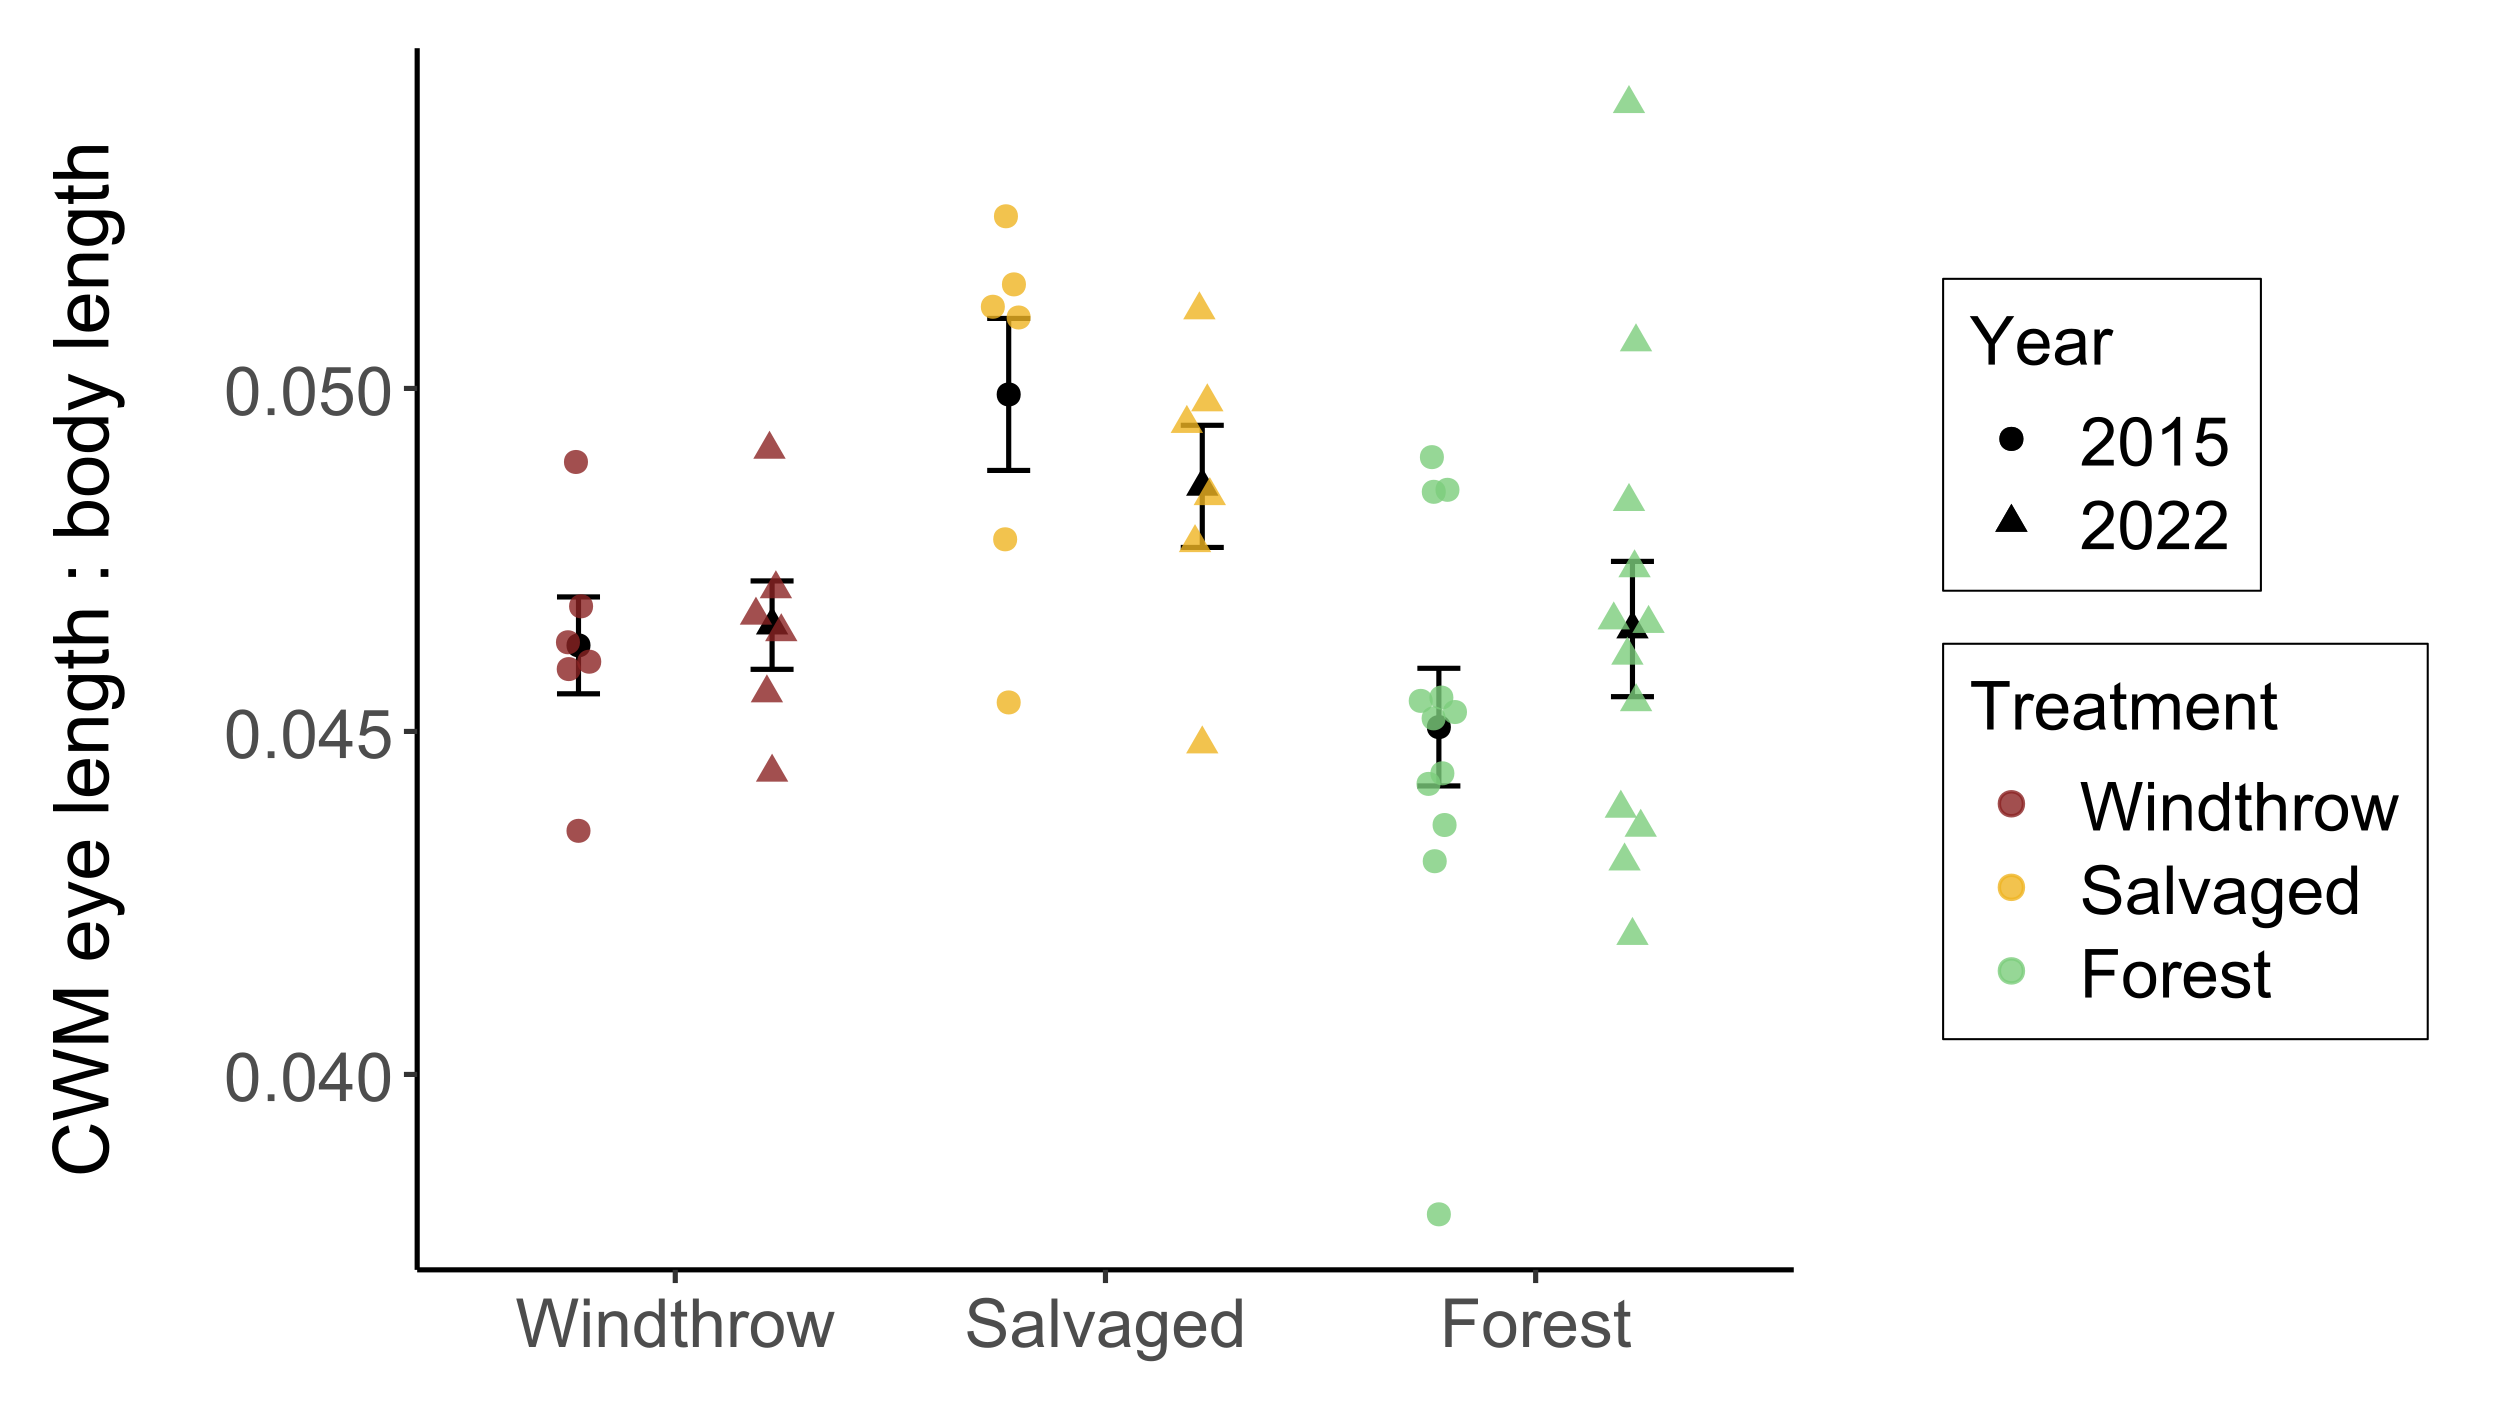 <?xml version="1.0" encoding="UTF-8"?>
<svg xmlns="http://www.w3.org/2000/svg" xmlns:xlink="http://www.w3.org/1999/xlink" width="517" height="291" viewBox="0 0 517 291">
<defs>
<g>
<g id="glyph-0-0">
<path d="M 0.582 -4.941 C 0.582 -6.129 0.703 -7.082 0.945 -7.805 C 1.191 -8.527 1.555 -9.082 2.035 -9.477 C 2.516 -9.867 3.121 -10.062 3.848 -10.062 C 4.387 -10.062 4.859 -9.953 5.266 -9.738 C 5.668 -9.52 6.004 -9.211 6.27 -8.801 C 6.531 -8.395 6.738 -7.898 6.891 -7.312 C 7.039 -6.727 7.117 -5.938 7.117 -4.941 C 7.117 -3.766 6.996 -2.816 6.754 -2.094 C 6.512 -1.371 6.152 -0.816 5.672 -0.422 C 5.191 -0.027 4.582 0.172 3.848 0.172 C 2.883 0.172 2.125 -0.176 1.57 -0.867 C 0.91 -1.703 0.582 -3.059 0.582 -4.941 M 1.844 -4.941 C 1.844 -3.297 2.039 -2.203 2.422 -1.656 C 2.809 -1.113 3.285 -0.84 3.848 -0.84 C 4.414 -0.84 4.891 -1.113 5.273 -1.66 C 5.66 -2.207 5.852 -3.301 5.852 -4.941 C 5.852 -6.594 5.66 -7.688 5.273 -8.23 C 4.891 -8.773 4.41 -9.043 3.836 -9.043 C 3.27 -9.043 2.82 -8.805 2.48 -8.328 C 2.059 -7.715 1.844 -6.586 1.844 -4.941 Z M 1.844 -4.941 "/>
</g>
<g id="glyph-0-1">
<path d="M 1.273 0 L 1.273 -1.402 L 2.672 -1.402 L 2.672 0 Z M 1.273 0 "/>
</g>
<g id="glyph-0-2">
<path d="M 4.523 0 L 4.523 -2.398 L 0.18 -2.398 L 0.18 -3.527 L 4.75 -10.023 L 5.758 -10.023 L 5.758 -3.527 L 7.109 -3.527 L 7.109 -2.398 L 5.758 -2.398 L 5.758 0 L 4.523 0 M 4.523 -3.527 L 4.523 -8.047 L 1.387 -3.527 Z M 4.523 -3.527 "/>
</g>
<g id="glyph-0-3">
<path d="M 0.582 -2.625 L 1.875 -2.734 C 1.969 -2.105 2.191 -1.633 2.539 -1.316 C 2.887 -1 3.309 -0.84 3.801 -0.84 C 4.395 -0.84 4.895 -1.062 5.305 -1.512 C 5.715 -1.957 5.922 -2.551 5.922 -3.289 C 5.922 -3.988 5.723 -4.543 5.328 -4.949 C 4.934 -5.355 4.418 -5.559 3.781 -5.559 C 3.383 -5.559 3.027 -5.469 2.707 -5.289 C 2.387 -5.109 2.137 -4.875 1.953 -4.586 L 0.801 -4.738 L 1.77 -9.883 L 6.754 -9.883 L 6.754 -8.711 L 2.754 -8.711 L 2.215 -6.016 C 2.816 -6.434 3.449 -6.645 4.109 -6.645 C 4.984 -6.645 5.723 -6.34 6.324 -5.734 C 6.926 -5.129 7.227 -4.352 7.227 -3.398 C 7.227 -2.492 6.961 -1.707 6.434 -1.047 C 5.789 -0.234 4.914 0.172 3.801 0.172 C 2.891 0.172 2.145 -0.086 1.57 -0.594 C 0.992 -1.105 0.664 -1.781 0.582 -2.625 Z M 0.582 -2.625 "/>
</g>
<g id="glyph-0-4">
<path d="M 2.828 0 L 0.172 -10.023 L 1.531 -10.023 L 3.055 -3.453 C 3.219 -2.766 3.359 -2.082 3.48 -1.402 C 3.734 -2.473 3.887 -3.09 3.93 -3.254 L 5.836 -10.023 L 7.438 -10.023 L 8.875 -4.949 C 9.234 -3.691 9.492 -2.508 9.652 -1.402 C 9.781 -2.035 9.945 -2.762 10.152 -3.582 L 11.723 -10.023 L 13.055 -10.023 L 10.309 0 L 9.031 0 L 6.918 -7.637 C 6.742 -8.273 6.637 -8.664 6.602 -8.812 C 6.5 -8.352 6.402 -7.961 6.309 -7.637 L 4.184 0 Z M 2.828 0 "/>
</g>
<g id="glyph-0-5">
<path d="M 0.93 -8.605 L 0.93 -10.023 L 2.16 -10.023 L 2.16 -8.605 L 0.93 -8.605 M 0.93 0 L 0.93 -7.258 L 2.16 -7.258 L 2.16 0 Z M 0.93 0 "/>
</g>
<g id="glyph-0-6">
<path d="M 0.922 0 L 0.922 -7.258 L 2.031 -7.258 L 2.031 -6.227 C 2.562 -7.023 3.332 -7.422 4.34 -7.422 C 4.777 -7.422 5.18 -7.344 5.547 -7.188 C 5.914 -7.031 6.188 -6.824 6.371 -6.57 C 6.555 -6.312 6.68 -6.012 6.754 -5.66 C 6.801 -5.434 6.82 -5.035 6.82 -4.465 L 6.82 0 L 5.594 0 L 5.594 -4.414 C 5.594 -4.918 5.543 -5.293 5.449 -5.539 C 5.352 -5.789 5.184 -5.988 4.938 -6.137 C 4.695 -6.285 4.41 -6.355 4.082 -6.359 C 3.559 -6.355 3.105 -6.191 2.723 -5.859 C 2.344 -5.527 2.152 -4.895 2.152 -3.965 L 2.152 0 Z M 0.922 0 "/>
</g>
<g id="glyph-0-7">
<path d="M 5.633 0 L 5.633 -0.914 C 5.172 -0.195 4.496 0.164 3.602 0.164 C 3.023 0.164 2.492 0.004 2.008 -0.312 C 1.52 -0.633 1.145 -1.078 0.879 -1.652 C 0.613 -2.223 0.477 -2.879 0.477 -3.625 C 0.477 -4.348 0.598 -5.004 0.84 -5.594 C 1.082 -6.184 1.445 -6.637 1.93 -6.953 C 2.41 -7.266 2.949 -7.422 3.547 -7.422 C 3.984 -7.422 4.375 -7.332 4.719 -7.148 C 5.059 -6.961 5.336 -6.723 5.551 -6.426 L 5.551 -10.023 L 6.773 -10.023 L 6.773 0 L 5.633 0 M 1.742 -3.625 C 1.742 -2.695 1.938 -2 2.332 -1.539 C 2.723 -1.078 3.188 -0.848 3.719 -0.848 C 4.258 -0.848 4.715 -1.066 5.09 -1.508 C 5.465 -1.945 5.652 -2.617 5.652 -3.52 C 5.652 -4.516 5.461 -5.242 5.078 -5.707 C 4.695 -6.172 4.227 -6.406 3.664 -6.406 C 3.117 -6.406 2.66 -6.184 2.293 -5.734 C 1.926 -5.289 1.742 -4.586 1.742 -3.625 Z M 1.742 -3.625 "/>
</g>
<g id="glyph-0-8">
<path d="M 3.609 -1.102 L 3.789 -0.016 C 3.441 0.059 3.133 0.094 2.859 0.094 C 2.41 0.094 2.062 0.023 1.82 -0.117 C 1.57 -0.258 1.398 -0.441 1.297 -0.672 C 1.199 -0.902 1.148 -1.387 1.148 -2.125 L 1.148 -6.305 L 0.246 -6.305 L 0.246 -7.258 L 1.148 -7.258 L 1.148 -9.059 L 2.371 -9.797 L 2.371 -7.258 L 3.609 -7.258 L 3.609 -6.305 L 2.371 -6.305 L 2.371 -2.059 C 2.371 -1.707 2.395 -1.48 2.438 -1.383 C 2.48 -1.281 2.551 -1.199 2.648 -1.141 C 2.746 -1.082 2.887 -1.055 3.07 -1.055 C 3.207 -1.055 3.387 -1.07 3.609 -1.102 Z M 3.609 -1.102 "/>
</g>
<g id="glyph-0-9">
<path d="M 0.922 0 L 0.922 -10.023 L 2.152 -10.023 L 2.152 -6.426 C 2.727 -7.09 3.453 -7.422 4.328 -7.422 C 4.863 -7.422 5.332 -7.316 5.727 -7.105 C 6.125 -6.895 6.41 -6.602 6.578 -6.227 C 6.75 -5.855 6.836 -5.312 6.836 -4.602 L 6.836 0 L 5.605 0 L 5.605 -4.602 C 5.605 -5.215 5.473 -5.664 5.207 -5.945 C 4.938 -6.223 4.562 -6.363 4.074 -6.363 C 3.711 -6.363 3.367 -6.27 3.047 -6.082 C 2.723 -5.891 2.496 -5.637 2.359 -5.312 C 2.223 -4.988 2.152 -4.543 2.152 -3.973 L 2.152 0 Z M 0.922 0 "/>
</g>
<g id="glyph-0-10">
<path d="M 0.91 0 L 0.91 -7.258 L 2.016 -7.258 L 2.016 -6.16 C 2.301 -6.676 2.559 -7.016 2.801 -7.18 C 3.039 -7.344 3.301 -7.422 3.59 -7.422 C 4.004 -7.422 4.426 -7.293 4.852 -7.027 L 4.43 -5.887 C 4.129 -6.062 3.828 -6.152 3.527 -6.152 C 3.258 -6.152 3.016 -6.07 2.805 -5.91 C 2.59 -5.746 2.438 -5.523 2.344 -5.234 C 2.207 -4.797 2.141 -4.32 2.141 -3.801 L 2.141 0 Z M 0.91 0 "/>
</g>
<g id="glyph-0-11">
<path d="M 0.465 -3.629 C 0.465 -4.973 0.84 -5.969 1.586 -6.617 C 2.211 -7.156 2.973 -7.422 3.867 -7.422 C 4.867 -7.422 5.684 -7.098 6.316 -6.441 C 6.949 -5.789 7.266 -4.887 7.266 -3.734 C 7.266 -2.797 7.125 -2.062 6.848 -1.527 C 6.566 -0.992 6.156 -0.578 5.621 -0.281 C 5.086 0.016 4.504 0.164 3.867 0.164 C 2.852 0.164 2.031 -0.16 1.406 -0.812 C 0.777 -1.465 0.465 -2.402 0.465 -3.629 M 1.73 -3.629 C 1.73 -2.699 1.934 -2.004 2.336 -1.543 C 2.742 -1.078 3.254 -0.848 3.867 -0.848 C 4.48 -0.848 4.988 -1.078 5.395 -1.547 C 5.801 -2.008 6 -2.719 6 -3.672 C 6 -4.57 5.797 -5.25 5.391 -5.711 C 4.98 -6.176 4.477 -6.406 3.867 -6.406 C 3.254 -6.406 2.742 -6.176 2.336 -5.715 C 1.934 -5.254 1.73 -4.559 1.73 -3.629 Z M 1.73 -3.629 "/>
</g>
<g id="glyph-0-12">
<path d="M 2.262 0 L 0.039 -7.258 L 1.312 -7.258 L 2.469 -3.07 L 2.898 -1.512 C 2.918 -1.59 3.043 -2.086 3.273 -3.008 L 4.43 -7.258 L 5.695 -7.258 L 6.781 -3.047 L 7.145 -1.66 L 7.562 -3.062 L 8.805 -7.258 L 10 -7.258 L 7.73 0 L 6.453 0 L 5.297 -4.348 L 5.016 -5.586 L 3.547 0 Z M 2.262 0 "/>
</g>
<g id="glyph-0-13">
<path d="M 0.629 -3.219 L 1.879 -3.328 C 1.938 -2.828 2.078 -2.418 2.293 -2.094 C 2.512 -1.773 2.848 -1.516 3.301 -1.316 C 3.758 -1.117 4.27 -1.02 4.84 -1.02 C 5.344 -1.02 5.793 -1.094 6.18 -1.242 C 6.566 -1.395 6.855 -1.602 7.043 -1.863 C 7.234 -2.125 7.328 -2.41 7.328 -2.719 C 7.328 -3.035 7.238 -3.309 7.055 -3.543 C 6.871 -3.777 6.57 -3.977 6.152 -4.137 C 5.883 -4.242 5.289 -4.402 4.367 -4.625 C 3.449 -4.844 2.805 -5.055 2.434 -5.25 C 1.953 -5.5 1.598 -5.812 1.363 -6.184 C 1.129 -6.555 1.012 -6.969 1.012 -7.43 C 1.012 -7.938 1.156 -8.41 1.441 -8.848 C 1.73 -9.289 2.148 -9.621 2.699 -9.852 C 3.25 -10.078 3.863 -10.191 4.539 -10.191 C 5.281 -10.191 5.938 -10.074 6.504 -9.832 C 7.07 -9.594 7.508 -9.242 7.812 -8.777 C 8.117 -8.312 8.281 -7.785 8.305 -7.199 L 7.035 -7.102 C 6.965 -7.734 6.734 -8.215 6.34 -8.539 C 5.945 -8.863 5.363 -9.023 4.594 -9.023 C 3.793 -9.023 3.207 -8.875 2.84 -8.582 C 2.473 -8.289 2.289 -7.934 2.289 -7.52 C 2.289 -7.16 2.422 -6.863 2.68 -6.633 C 2.934 -6.398 3.602 -6.16 4.68 -5.918 C 5.758 -5.672 6.496 -5.461 6.898 -5.277 C 7.48 -5.008 7.91 -4.668 8.188 -4.254 C 8.469 -3.844 8.605 -3.367 8.605 -2.828 C 8.605 -2.297 8.453 -1.793 8.148 -1.324 C 7.844 -0.852 7.406 -0.484 6.832 -0.223 C 6.262 0.039 5.617 0.172 4.902 0.172 C 3.996 0.172 3.234 0.039 2.621 -0.227 C 2.008 -0.488 1.527 -0.887 1.18 -1.418 C 0.832 -1.949 0.648 -2.551 0.629 -3.219 Z M 0.629 -3.219 "/>
</g>
<g id="glyph-0-14">
<path d="M 5.66 -0.895 C 5.203 -0.508 4.766 -0.234 4.344 -0.074 C 3.922 0.086 3.469 0.164 2.988 0.164 C 2.191 0.164 1.578 -0.031 1.148 -0.422 C 0.719 -0.809 0.508 -1.309 0.508 -1.914 C 0.508 -2.27 0.586 -2.594 0.75 -2.887 C 0.91 -3.184 1.121 -3.418 1.383 -3.594 C 1.645 -3.773 1.941 -3.906 2.27 -4 C 2.512 -4.062 2.875 -4.125 3.363 -4.184 C 4.355 -4.301 5.09 -4.445 5.559 -4.609 C 5.562 -4.777 5.562 -4.883 5.562 -4.93 C 5.562 -5.43 5.449 -5.781 5.215 -5.988 C 4.902 -6.266 4.434 -6.406 3.812 -6.406 C 3.234 -6.406 2.809 -6.305 2.531 -6.102 C 2.258 -5.898 2.055 -5.539 1.922 -5.023 L 0.719 -5.188 C 0.828 -5.703 1.008 -6.121 1.258 -6.438 C 1.508 -6.754 1.871 -6.996 2.344 -7.168 C 2.82 -7.34 3.367 -7.422 3.992 -7.422 C 4.613 -7.422 5.117 -7.352 5.504 -7.203 C 5.891 -7.059 6.176 -6.875 6.359 -6.656 C 6.539 -6.434 6.668 -6.156 6.742 -5.816 C 6.781 -5.609 6.801 -5.23 6.801 -4.684 L 6.801 -3.043 C 6.801 -1.898 6.828 -1.176 6.879 -0.871 C 6.934 -0.57 7.035 -0.277 7.191 0 L 5.906 0 C 5.777 -0.254 5.695 -0.555 5.66 -0.895 M 5.559 -3.645 C 5.109 -3.461 4.441 -3.305 3.547 -3.18 C 3.043 -3.105 2.684 -3.023 2.477 -2.934 C 2.266 -2.84 2.102 -2.707 1.988 -2.531 C 1.875 -2.355 1.82 -2.164 1.82 -1.949 C 1.82 -1.621 1.941 -1.348 2.191 -1.129 C 2.438 -0.91 2.805 -0.801 3.281 -0.801 C 3.754 -0.801 4.176 -0.902 4.547 -1.109 C 4.914 -1.316 5.188 -1.602 5.359 -1.961 C 5.492 -2.238 5.559 -2.648 5.559 -3.191 Z M 5.559 -3.645 "/>
</g>
<g id="glyph-0-15">
<path d="M 0.895 0 L 0.895 -10.023 L 2.125 -10.023 L 2.125 0 Z M 0.895 0 "/>
</g>
<g id="glyph-0-16">
<path d="M 2.938 0 L 0.18 -7.258 L 1.477 -7.258 L 3.035 -2.914 C 3.203 -2.441 3.359 -1.953 3.5 -1.449 C 3.609 -1.832 3.762 -2.293 3.957 -2.828 L 5.57 -7.258 L 6.836 -7.258 L 4.086 0 Z M 2.938 0 "/>
</g>
<g id="glyph-0-17">
<path d="M 0.695 0.602 L 1.895 0.781 C 1.945 1.148 2.082 1.418 2.312 1.586 C 2.617 1.812 3.031 1.93 3.562 1.93 C 4.133 1.93 4.57 1.812 4.883 1.586 C 5.191 1.359 5.398 1.039 5.508 0.629 C 5.574 0.379 5.602 -0.148 5.598 -0.949 C 5.062 -0.316 4.391 0 3.59 0 C 2.59 0 1.82 -0.359 1.273 -1.078 C 0.727 -1.801 0.453 -2.664 0.453 -3.672 C 0.453 -4.363 0.578 -5.004 0.828 -5.59 C 1.078 -6.176 1.441 -6.625 1.918 -6.945 C 2.395 -7.266 2.953 -7.422 3.594 -7.422 C 4.453 -7.422 5.16 -7.078 5.715 -6.383 L 5.715 -7.258 L 6.852 -7.258 L 6.852 -0.984 C 6.848 0.145 6.734 0.945 6.504 1.418 C 6.273 1.891 5.91 2.262 5.41 2.535 C 4.91 2.809 4.297 2.945 3.57 2.945 C 2.703 2.945 2.004 2.75 1.469 2.363 C 0.938 1.973 0.68 1.387 0.695 0.602 M 1.715 -3.758 C 1.715 -2.809 1.906 -2.113 2.281 -1.676 C 2.66 -1.238 3.137 -1.02 3.703 -1.02 C 4.27 -1.02 4.742 -1.234 5.125 -1.672 C 5.508 -2.105 5.699 -2.789 5.703 -3.719 C 5.699 -4.609 5.504 -5.277 5.109 -5.727 C 4.715 -6.18 4.242 -6.406 3.684 -6.406 C 3.137 -6.406 2.672 -6.184 2.289 -5.738 C 1.906 -5.293 1.715 -4.633 1.715 -3.758 Z M 1.715 -3.758 "/>
</g>
<g id="glyph-0-18">
<path d="M 5.891 -2.336 L 7.164 -2.18 C 6.965 -1.438 6.594 -0.859 6.051 -0.453 C 5.508 -0.043 4.816 0.164 3.973 0.164 C 2.91 0.164 2.066 -0.164 1.445 -0.816 C 0.824 -1.473 0.512 -2.387 0.512 -3.57 C 0.512 -4.789 0.828 -5.738 1.457 -6.414 C 2.086 -7.086 2.902 -7.422 3.902 -7.422 C 4.875 -7.422 5.668 -7.094 6.281 -6.434 C 6.898 -5.773 7.203 -4.844 7.203 -3.645 C 7.203 -3.57 7.203 -3.461 7.199 -3.316 L 1.785 -3.316 C 1.828 -2.52 2.055 -1.906 2.461 -1.484 C 2.867 -1.059 3.371 -0.848 3.977 -0.848 C 4.43 -0.848 4.816 -0.965 5.133 -1.203 C 5.453 -1.441 5.707 -1.82 5.891 -2.336 M 1.852 -4.328 L 5.906 -4.328 C 5.852 -4.938 5.695 -5.395 5.441 -5.703 C 5.051 -6.176 4.543 -6.414 3.918 -6.414 C 3.352 -6.414 2.875 -6.223 2.492 -5.844 C 2.105 -5.465 1.895 -4.961 1.852 -4.328 Z M 1.852 -4.328 "/>
</g>
<g id="glyph-0-19">
<path d="M 1.148 0 L 1.148 -10.023 L 7.91 -10.023 L 7.91 -8.84 L 2.477 -8.84 L 2.477 -5.734 L 7.18 -5.734 L 7.18 -4.555 L 2.477 -4.555 L 2.477 0 Z M 1.148 0 "/>
</g>
<g id="glyph-0-20">
<path d="M 0.43 -2.168 L 1.648 -2.359 C 1.715 -1.871 1.906 -1.496 2.219 -1.238 C 2.531 -0.977 2.965 -0.848 3.527 -0.848 C 4.094 -0.848 4.512 -0.961 4.785 -1.191 C 5.059 -1.422 5.195 -1.691 5.195 -2.004 C 5.195 -2.281 5.074 -2.5 4.832 -2.66 C 4.664 -2.77 4.246 -2.906 3.574 -3.078 C 2.672 -3.305 2.047 -3.5 1.699 -3.668 C 1.352 -3.832 1.086 -4.062 0.906 -4.359 C 0.727 -4.652 0.637 -4.977 0.637 -5.332 C 0.637 -5.656 0.711 -5.957 0.859 -6.23 C 1.008 -6.508 1.207 -6.734 1.461 -6.918 C 1.656 -7.059 1.914 -7.18 2.246 -7.277 C 2.574 -7.375 2.93 -7.422 3.309 -7.422 C 3.879 -7.422 4.379 -7.344 4.809 -7.18 C 5.238 -7.016 5.559 -6.793 5.762 -6.512 C 5.969 -6.23 6.109 -5.855 6.188 -5.387 L 4.984 -5.223 C 4.93 -5.598 4.77 -5.887 4.508 -6.098 C 4.246 -6.309 3.875 -6.414 3.398 -6.414 C 2.832 -6.414 2.43 -6.32 2.188 -6.133 C 1.945 -5.945 1.824 -5.727 1.824 -5.477 C 1.824 -5.316 1.875 -5.172 1.977 -5.047 C 2.074 -4.914 2.234 -4.805 2.445 -4.719 C 2.57 -4.672 2.934 -4.566 3.535 -4.402 C 4.406 -4.172 5.012 -3.98 5.355 -3.832 C 5.699 -3.684 5.969 -3.469 6.164 -3.188 C 6.363 -2.902 6.461 -2.551 6.461 -2.133 C 6.461 -1.723 6.34 -1.336 6.102 -0.973 C 5.863 -0.613 5.516 -0.332 5.066 -0.133 C 4.613 0.066 4.105 0.164 3.535 0.164 C 2.59 0.164 1.871 -0.031 1.379 -0.422 C 0.883 -0.816 0.566 -1.398 0.43 -2.168 Z M 0.43 -2.168 "/>
</g>
<g id="glyph-0-21">
<path d="M 3.902 0 L 3.902 -4.246 L 0.039 -10.023 L 1.656 -10.023 L 3.629 -7 C 3.996 -6.434 4.336 -5.871 4.648 -5.305 C 4.949 -5.828 5.312 -6.418 5.742 -7.074 L 7.684 -10.023 L 9.227 -10.023 L 5.23 -4.246 L 5.23 0 Z M 3.902 0 "/>
</g>
<g id="glyph-0-22">
<path d="M 7.047 -1.184 L 7.047 0 L 0.422 0 C 0.414 -0.297 0.461 -0.582 0.566 -0.855 C 0.734 -1.305 1.008 -1.75 1.379 -2.188 C 1.75 -2.625 2.285 -3.133 2.988 -3.703 C 4.078 -4.598 4.812 -5.305 5.195 -5.828 C 5.578 -6.348 5.77 -6.844 5.77 -7.309 C 5.77 -7.797 5.594 -8.207 5.246 -8.543 C 4.898 -8.875 4.445 -9.043 3.883 -9.043 C 3.289 -9.043 2.816 -8.867 2.461 -8.512 C 2.105 -8.156 1.926 -7.664 1.922 -7.035 L 0.656 -7.164 C 0.742 -8.109 1.07 -8.828 1.633 -9.32 C 2.199 -9.816 2.957 -10.062 3.91 -10.062 C 4.871 -10.062 5.633 -9.797 6.195 -9.262 C 6.754 -8.73 7.035 -8.07 7.035 -7.281 C 7.035 -6.879 6.953 -6.484 6.789 -6.098 C 6.625 -5.711 6.352 -5.301 5.973 -4.875 C 5.59 -4.445 4.957 -3.859 4.074 -3.109 C 3.336 -2.492 2.863 -2.07 2.652 -1.848 C 2.441 -1.629 2.27 -1.406 2.133 -1.184 Z M 7.047 -1.184 "/>
</g>
<g id="glyph-0-23">
<path d="M 5.215 0 L 3.984 0 L 3.984 -7.84 C 3.688 -7.559 3.301 -7.277 2.82 -6.992 C 2.34 -6.711 1.906 -6.5 1.523 -6.359 L 1.523 -7.547 C 2.211 -7.871 2.812 -8.262 3.328 -8.723 C 3.844 -9.184 4.207 -9.629 4.422 -10.062 L 5.215 -10.062 Z M 5.215 0 "/>
</g>
<g id="glyph-0-24">
<path d="M 3.629 0 L 3.629 -8.84 L 0.328 -8.84 L 0.328 -10.023 L 8.273 -10.023 L 8.273 -8.84 L 4.957 -8.84 L 4.957 0 Z M 3.629 0 "/>
</g>
<g id="glyph-0-25">
<path d="M 0.922 0 L 0.922 -7.258 L 2.023 -7.258 L 2.023 -6.242 C 2.25 -6.598 2.555 -6.883 2.934 -7.098 C 3.312 -7.316 3.742 -7.422 4.227 -7.422 C 4.762 -7.422 5.203 -7.312 5.547 -7.09 C 5.891 -6.867 6.133 -6.555 6.273 -6.152 C 6.848 -7 7.598 -7.422 8.516 -7.422 C 9.238 -7.422 9.793 -7.223 10.18 -6.824 C 10.566 -6.426 10.758 -5.812 10.758 -4.984 L 10.758 0 L 9.535 0 L 9.535 -4.574 C 9.535 -5.066 9.496 -5.418 9.418 -5.637 C 9.336 -5.852 9.191 -6.027 8.984 -6.16 C 8.773 -6.293 8.527 -6.355 8.242 -6.359 C 7.734 -6.355 7.309 -6.188 6.973 -5.848 C 6.637 -5.508 6.469 -4.965 6.469 -4.219 L 6.469 0 L 5.234 0 L 5.234 -4.719 C 5.234 -5.262 5.137 -5.672 4.938 -5.945 C 4.734 -6.219 4.406 -6.355 3.953 -6.359 C 3.605 -6.355 3.285 -6.266 2.992 -6.086 C 2.695 -5.902 2.484 -5.637 2.352 -5.285 C 2.219 -4.934 2.152 -4.426 2.152 -3.766 L 2.152 0 Z M 0.922 0 "/>
</g>
<g id="glyph-1-0">
<path d="M -4.016 -9.406 L -3.633 -10.922 C -2.387 -10.605 -1.438 -10.031 -0.785 -9.207 C -0.133 -8.383 0.195 -7.371 0.195 -6.18 C 0.195 -4.945 -0.055 -3.941 -0.559 -3.168 C -1.062 -2.395 -1.789 -1.805 -2.742 -1.402 C -3.695 -1 -4.719 -0.797 -5.812 -0.797 C -7.004 -0.797 -8.047 -1.023 -8.934 -1.48 C -9.82 -1.938 -10.496 -2.586 -10.957 -3.426 C -11.418 -4.266 -11.648 -5.191 -11.648 -6.203 C -11.648 -7.348 -11.355 -8.312 -10.773 -9.094 C -10.191 -9.875 -9.371 -10.418 -8.312 -10.727 L -7.961 -9.234 C -8.793 -8.969 -9.402 -8.582 -9.781 -8.078 C -10.16 -7.574 -10.352 -6.938 -10.352 -6.172 C -10.352 -5.293 -10.141 -4.555 -9.719 -3.965 C -9.297 -3.375 -8.73 -2.957 -8.02 -2.719 C -7.309 -2.48 -6.574 -2.359 -5.82 -2.359 C -4.848 -2.359 -3.996 -2.5 -3.27 -2.785 C -2.543 -3.07 -2 -3.512 -1.641 -4.109 C -1.281 -4.707 -1.102 -5.355 -1.102 -6.055 C -1.102 -6.902 -1.348 -7.621 -1.836 -8.211 C -2.324 -8.801 -3.051 -9.199 -4.016 -9.406 Z M -4.016 -9.406 "/>
</g>
<g id="glyph-1-1">
<path d="M 0 -3.234 L -11.453 -0.195 L -11.453 -1.75 L -3.945 -3.492 C -3.16 -3.68 -2.379 -3.84 -1.602 -3.977 C -2.824 -4.27 -3.531 -4.441 -3.719 -4.492 L -11.453 -6.672 L -11.453 -8.5 L -5.656 -10.141 C -4.219 -10.551 -2.867 -10.848 -1.602 -11.031 C -2.324 -11.176 -3.156 -11.367 -4.094 -11.602 L -11.453 -13.398 L -11.453 -14.922 L 0 -11.781 L 0 -10.32 L -8.727 -7.906 C -9.457 -7.703 -9.902 -7.582 -10.07 -7.547 C -9.543 -7.426 -9.098 -7.316 -8.727 -7.211 L 0 -4.781 Z M 0 -3.234 "/>
</g>
<g id="glyph-1-2">
<path d="M 0 -1.188 L -11.453 -1.188 L -11.453 -3.469 L -3.344 -6.18 C -2.59 -6.43 -2.023 -6.613 -1.648 -6.727 C -2.066 -6.855 -2.676 -7.059 -3.484 -7.336 L -11.453 -10.078 L -11.453 -12.117 L 0 -12.117 L 0 -10.656 L -9.586 -10.656 L 0 -7.328 L 0 -5.961 L -9.75 -2.648 L 0 -2.648 Z M 0 -1.188 "/>
</g>
<g id="glyph-1-3">
</g>
<g id="glyph-1-4">
<path d="M -2.672 -6.734 L -2.492 -8.188 C -1.645 -7.957 -0.984 -7.535 -0.516 -6.914 C -0.047 -6.293 0.188 -5.504 0.188 -4.539 C 0.188 -3.324 -0.188 -2.363 -0.934 -1.652 C -1.68 -0.941 -2.73 -0.586 -4.078 -0.586 C -5.473 -0.586 -6.559 -0.945 -7.328 -1.664 C -8.098 -2.383 -8.484 -3.316 -8.484 -4.461 C -8.484 -5.57 -8.105 -6.477 -7.352 -7.18 C -6.598 -7.883 -5.535 -8.234 -4.164 -8.234 C -4.082 -8.234 -3.957 -8.23 -3.789 -8.227 L -3.789 -2.039 C -2.879 -2.09 -2.18 -2.348 -1.695 -2.812 C -1.211 -3.277 -0.969 -3.855 -0.969 -4.547 C -0.969 -5.062 -1.105 -5.504 -1.375 -5.867 C -1.645 -6.23 -2.078 -6.52 -2.672 -6.734 M -4.945 -2.117 L -4.945 -6.75 C -5.645 -6.688 -6.168 -6.512 -6.516 -6.219 C -7.059 -5.77 -7.328 -5.191 -7.328 -4.477 C -7.328 -3.832 -7.113 -3.289 -6.68 -2.848 C -6.246 -2.406 -5.668 -2.164 -4.945 -2.117 Z M -4.945 -2.117 "/>
</g>
<g id="glyph-1-5">
<path d="M 3.195 -0.992 L 1.875 -0.836 C 1.957 -1.145 2 -1.41 2 -1.641 C 2 -1.953 1.949 -2.203 1.844 -2.391 C 1.738 -2.578 1.594 -2.73 1.406 -2.852 C 1.266 -2.941 0.918 -3.082 0.359 -3.281 C 0.281 -3.309 0.168 -3.348 0.016 -3.406 L -8.297 -0.258 L -8.297 -1.773 L -3.492 -3.5 C -2.883 -3.723 -2.242 -3.926 -1.57 -4.102 C -2.215 -4.262 -2.848 -4.457 -3.461 -4.68 L -8.297 -6.453 L -8.297 -7.859 L 0.141 -4.703 C 1.051 -4.363 1.68 -4.102 2.023 -3.914 C 2.488 -3.664 2.828 -3.379 3.043 -3.055 C 3.258 -2.73 3.367 -2.348 3.367 -1.898 C 3.367 -1.629 3.309 -1.324 3.195 -0.992 Z M 3.195 -0.992 "/>
</g>
<g id="glyph-1-6">
<path d="M 0 -1.023 L -11.453 -1.023 L -11.453 -2.43 L 0 -2.43 Z M 0 -1.023 "/>
</g>
<g id="glyph-1-7">
<path d="M 0 -1.055 L -8.297 -1.055 L -8.297 -2.32 L -7.117 -2.32 C -8.027 -2.93 -8.484 -3.809 -8.484 -4.961 C -8.484 -5.461 -8.395 -5.922 -8.215 -6.34 C -8.035 -6.758 -7.801 -7.074 -7.508 -7.281 C -7.215 -7.488 -6.871 -7.637 -6.469 -7.719 C -6.207 -7.77 -5.754 -7.797 -5.102 -7.797 L 0 -7.797 L 0 -6.391 L -5.047 -6.391 C -5.621 -6.391 -6.047 -6.336 -6.332 -6.227 C -6.617 -6.117 -6.844 -5.922 -7.012 -5.645 C -7.18 -5.367 -7.266 -5.039 -7.266 -4.664 C -7.266 -4.066 -7.074 -3.547 -6.695 -3.113 C -6.316 -2.68 -5.594 -2.461 -4.531 -2.461 L 0 -2.461 Z M 0 -1.055 "/>
</g>
<g id="glyph-1-8">
<path d="M 0.688 -0.797 L 0.891 -2.164 C 1.312 -2.223 1.621 -2.379 1.812 -2.641 C 2.074 -2.988 2.203 -3.465 2.203 -4.07 C 2.203 -4.723 2.074 -5.223 1.812 -5.578 C 1.551 -5.934 1.188 -6.172 0.719 -6.297 C 0.434 -6.371 -0.168 -6.402 -1.086 -6.398 C -0.363 -5.785 0 -5.02 0 -4.102 C 0 -2.961 -0.41 -2.078 -1.234 -1.453 C -2.059 -0.828 -3.043 -0.516 -4.195 -0.516 C -4.988 -0.516 -5.719 -0.66 -6.387 -0.945 C -7.055 -1.23 -7.574 -1.648 -7.938 -2.191 C -8.301 -2.734 -8.484 -3.375 -8.484 -4.109 C -8.484 -5.09 -8.09 -5.895 -7.297 -6.531 L -8.297 -6.531 L -8.297 -7.828 L -1.125 -7.828 C 0.168 -7.828 1.082 -7.695 1.621 -7.434 C 2.16 -7.172 2.586 -6.754 2.898 -6.184 C 3.211 -5.613 3.367 -4.91 3.367 -4.078 C 3.367 -3.09 3.145 -2.289 2.699 -1.68 C 2.254 -1.07 1.582 -0.777 0.688 -0.797 M -4.297 -1.961 C -3.207 -1.961 -2.414 -2.176 -1.914 -2.609 C -1.414 -3.043 -1.164 -3.582 -1.164 -4.234 C -1.164 -4.879 -1.414 -5.422 -1.91 -5.859 C -2.406 -6.297 -3.188 -6.516 -4.25 -6.516 C -5.266 -6.516 -6.031 -6.289 -6.547 -5.84 C -7.062 -5.391 -7.32 -4.848 -7.32 -4.211 C -7.32 -3.586 -7.066 -3.055 -6.559 -2.617 C -6.051 -2.18 -5.297 -1.961 -4.297 -1.961 Z M -4.297 -1.961 "/>
</g>
<g id="glyph-1-9">
<path d="M -1.258 -4.125 L -0.016 -4.328 C 0.066 -3.934 0.109 -3.578 0.109 -3.266 C 0.109 -2.754 0.027 -2.359 -0.133 -2.078 C -0.293 -1.797 -0.508 -1.598 -0.77 -1.484 C -1.031 -1.371 -1.586 -1.312 -2.43 -1.312 L -7.203 -1.312 L -7.203 -0.281 L -8.297 -0.281 L -8.297 -1.312 L -10.352 -1.312 L -11.195 -2.711 L -8.297 -2.711 L -8.297 -4.125 L -7.203 -4.125 L -7.203 -2.711 L -2.352 -2.711 C -1.949 -2.711 -1.691 -2.734 -1.578 -2.785 C -1.465 -2.836 -1.371 -2.914 -1.305 -3.027 C -1.238 -3.141 -1.203 -3.301 -1.203 -3.508 C -1.203 -3.664 -1.223 -3.871 -1.258 -4.125 Z M -1.258 -4.125 "/>
</g>
<g id="glyph-1-10">
<path d="M 0 -1.055 L -11.453 -1.055 L -11.453 -2.461 L -7.344 -2.461 C -8.105 -3.117 -8.484 -3.945 -8.484 -4.945 C -8.484 -5.559 -8.363 -6.094 -8.121 -6.547 C -7.879 -7 -7.543 -7.324 -7.117 -7.52 C -6.691 -7.715 -6.07 -7.812 -5.258 -7.812 L 0 -7.812 L 0 -6.406 L -5.258 -6.406 C -5.961 -6.406 -6.473 -6.254 -6.793 -5.949 C -7.113 -5.645 -7.273 -5.215 -7.273 -4.656 C -7.273 -4.238 -7.164 -3.848 -6.949 -3.48 C -6.734 -3.113 -6.441 -2.852 -6.07 -2.695 C -5.699 -2.539 -5.191 -2.461 -4.539 -2.461 L 0 -2.461 Z M 0 -1.055 "/>
</g>
<g id="glyph-1-11">
<path d="M -6.695 -1.445 L -8.297 -1.445 L -8.297 -3.047 L -6.695 -3.047 L -6.695 -1.445 M 0 -1.445 L -1.602 -1.445 L -1.602 -3.047 L 0 -3.047 Z M 0 -1.445 "/>
</g>
<g id="glyph-1-12">
<path d="M 0 -2.352 L 0 -1.047 L -11.453 -1.047 L -11.453 -2.453 L -7.367 -2.453 C -8.113 -3.047 -8.484 -3.805 -8.484 -4.727 C -8.484 -5.238 -8.383 -5.719 -8.176 -6.176 C -7.969 -6.633 -7.68 -7.008 -7.309 -7.301 C -6.938 -7.594 -6.488 -7.824 -5.961 -7.992 C -5.434 -8.16 -4.871 -8.242 -4.273 -8.242 C -2.852 -8.242 -1.754 -7.891 -0.977 -7.188 C -0.199 -6.484 0.188 -5.641 0.188 -4.656 C 0.188 -3.676 -0.223 -2.91 -1.039 -2.352 L 0 -2.352 M -4.211 -2.336 C -3.215 -2.336 -2.496 -2.473 -2.055 -2.742 C -1.332 -3.184 -0.969 -3.785 -0.969 -4.539 C -0.969 -5.152 -1.234 -5.684 -1.77 -6.133 C -2.305 -6.582 -3.098 -6.805 -4.156 -6.805 C -5.238 -6.805 -6.039 -6.59 -6.555 -6.16 C -7.07 -5.73 -7.328 -5.211 -7.328 -4.602 C -7.328 -3.988 -7.062 -3.457 -6.527 -3.008 C -5.992 -2.559 -5.223 -2.336 -4.211 -2.336 Z M -4.211 -2.336 "/>
</g>
<g id="glyph-1-13">
<path d="M -4.148 -0.531 C -5.684 -0.531 -6.824 -0.957 -7.562 -1.812 C -8.176 -2.527 -8.484 -3.395 -8.484 -4.422 C -8.484 -5.562 -8.109 -6.496 -7.363 -7.219 C -6.617 -7.941 -5.582 -8.305 -4.266 -8.305 C -3.199 -8.305 -2.359 -8.145 -1.746 -7.824 C -1.133 -7.504 -0.66 -7.039 -0.32 -6.426 C 0.02 -5.812 0.188 -5.145 0.188 -4.422 C 0.188 -3.262 -0.184 -2.32 -0.93 -1.605 C -1.676 -0.891 -2.746 -0.531 -4.148 -0.531 M -4.148 -1.977 C -3.086 -1.977 -2.289 -2.207 -1.762 -2.672 C -1.234 -3.137 -0.969 -3.719 -0.969 -4.422 C -0.969 -5.121 -1.234 -5.699 -1.766 -6.164 C -2.297 -6.629 -3.105 -6.859 -4.195 -6.859 C -5.223 -6.859 -6 -6.625 -6.527 -6.16 C -7.055 -5.695 -7.32 -5.113 -7.32 -4.422 C -7.32 -3.719 -7.059 -3.137 -6.531 -2.672 C -6.004 -2.207 -5.211 -1.977 -4.148 -1.977 Z M -4.148 -1.977 "/>
</g>
<g id="glyph-1-14">
<path d="M 0 -6.438 L -1.047 -6.438 C -0.223 -5.91 0.188 -5.137 0.188 -4.117 C 0.188 -3.457 0.004 -2.848 -0.359 -2.293 C -0.723 -1.738 -1.234 -1.309 -1.887 -1.004 C -2.539 -0.699 -3.293 -0.547 -4.141 -0.547 C -4.969 -0.547 -5.719 -0.684 -6.395 -0.961 C -7.07 -1.238 -7.586 -1.652 -7.945 -2.203 C -8.305 -2.754 -8.484 -3.371 -8.484 -4.055 C -8.484 -4.555 -8.379 -5 -8.168 -5.391 C -7.957 -5.781 -7.684 -6.098 -7.344 -6.344 L -11.453 -6.344 L -11.453 -7.742 L 0 -7.742 L 0 -6.438 M -4.141 -1.992 C -3.078 -1.992 -2.285 -2.215 -1.758 -2.664 C -1.23 -3.113 -0.969 -3.641 -0.969 -4.25 C -0.969 -4.863 -1.219 -5.387 -1.723 -5.816 C -2.227 -6.246 -2.992 -6.461 -4.023 -6.461 C -5.16 -6.461 -5.992 -6.242 -6.523 -5.805 C -7.055 -5.367 -7.32 -4.828 -7.32 -4.188 C -7.32 -3.562 -7.066 -3.039 -6.555 -2.621 C -6.043 -2.203 -5.238 -1.992 -4.141 -1.992 Z M -4.141 -1.992 "/>
</g>
</g>
<clipPath id="clip-0">
<path clip-rule="nonzero" d="M 86.273 9.961 L 370.953 9.961 L 370.953 262.605 L 86.273 262.605 Z M 86.273 9.961 "/>
</clipPath>
</defs>
<rect x="-51.7" y="-29.1" width="620.4" height="349.2" fill="rgb(100%, 100%, 100%)" fill-opacity="1"/>
<rect x="-51.7" y="-29.1" width="620.4" height="349.2" fill="rgb(100%, 100%, 100%)" fill-opacity="1"/>
<path fill="none" stroke-width="1.067" stroke-linecap="round" stroke-linejoin="round" stroke="rgb(100%, 100%, 100%)" stroke-opacity="1" stroke-miterlimit="10" d="M 0 291 L 517 291 L 517 0 L 0 0 Z M 0 291 "/>
<g clip-path="url(#clip-0)">
<path fill-rule="nonzero" fill="rgb(100%, 100%, 100%)" fill-opacity="1" d="M 86.273 262.605 L 370.953 262.605 L 370.953 9.961 L 86.273 9.961 Z M 86.273 262.605 "/>
</g>
<path fill-rule="nonzero" fill="rgb(0%, 0%, 0%)" fill-opacity="1" d="M 122.121 133.461 C 122.121 136.777 117.145 136.777 117.145 133.461 C 117.145 130.145 122.121 130.145 122.121 133.461 "/>
<path fill-rule="nonzero" fill="rgb(0%, 0%, 0%)" fill-opacity="1" d="M 211.086 81.57 C 211.086 84.891 206.109 84.891 206.109 81.57 C 206.109 78.254 211.086 78.254 211.086 81.57 "/>
<path fill-rule="nonzero" fill="rgb(0%, 0%, 0%)" fill-opacity="1" d="M 300.047 150.367 C 300.047 153.684 295.07 153.684 295.07 150.367 C 295.07 147.051 300.047 147.051 300.047 150.367 "/>
<path fill-rule="nonzero" fill="rgb(0%, 0%, 0%)" fill-opacity="1" d="M 159.668 125.406 L 163.02 131.211 L 156.316 131.211 Z M 159.668 125.406 "/>
<path fill-rule="nonzero" fill="rgb(0%, 0%, 0%)" fill-opacity="1" d="M 248.629 96.707 L 251.98 102.512 L 245.277 102.512 Z M 248.629 96.707 "/>
<path fill-rule="nonzero" fill="rgb(0%, 0%, 0%)" fill-opacity="1" d="M 337.594 126.215 L 340.945 132.02 L 334.242 132.02 Z M 337.594 126.215 "/>
<path fill="none" stroke-width="1.067" stroke-linecap="butt" stroke-linejoin="round" stroke="rgb(0%, 0%, 0%)" stroke-opacity="1" stroke-miterlimit="10" d="M 115.184 123.445 L 124.082 123.445 "/>
<path fill="none" stroke-width="1.067" stroke-linecap="butt" stroke-linejoin="round" stroke="rgb(0%, 0%, 0%)" stroke-opacity="1" stroke-miterlimit="10" d="M 119.633 123.445 L 119.633 143.48 "/>
<path fill="none" stroke-width="1.067" stroke-linecap="butt" stroke-linejoin="round" stroke="rgb(0%, 0%, 0%)" stroke-opacity="1" stroke-miterlimit="10" d="M 115.184 143.48 L 124.082 143.48 "/>
<path fill="none" stroke-width="1.067" stroke-linecap="butt" stroke-linejoin="round" stroke="rgb(0%, 0%, 0%)" stroke-opacity="1" stroke-miterlimit="10" d="M 204.148 65.852 L 213.043 65.852 "/>
<path fill="none" stroke-width="1.067" stroke-linecap="butt" stroke-linejoin="round" stroke="rgb(0%, 0%, 0%)" stroke-opacity="1" stroke-miterlimit="10" d="M 208.598 65.852 L 208.598 97.289 "/>
<path fill="none" stroke-width="1.067" stroke-linecap="butt" stroke-linejoin="round" stroke="rgb(0%, 0%, 0%)" stroke-opacity="1" stroke-miterlimit="10" d="M 204.148 97.289 L 213.043 97.289 "/>
<path fill="none" stroke-width="1.067" stroke-linecap="butt" stroke-linejoin="round" stroke="rgb(0%, 0%, 0%)" stroke-opacity="1" stroke-miterlimit="10" d="M 293.109 138.203 L 302.008 138.203 "/>
<path fill="none" stroke-width="1.067" stroke-linecap="butt" stroke-linejoin="round" stroke="rgb(0%, 0%, 0%)" stroke-opacity="1" stroke-miterlimit="10" d="M 297.559 138.203 L 297.559 162.531 "/>
<path fill="none" stroke-width="1.067" stroke-linecap="butt" stroke-linejoin="round" stroke="rgb(0%, 0%, 0%)" stroke-opacity="1" stroke-miterlimit="10" d="M 293.109 162.531 L 302.008 162.531 "/>
<path fill="none" stroke-width="1.067" stroke-linecap="butt" stroke-linejoin="round" stroke="rgb(0%, 0%, 0%)" stroke-opacity="1" stroke-miterlimit="10" d="M 155.219 120.137 L 164.113 120.137 "/>
<path fill="none" stroke-width="1.067" stroke-linecap="butt" stroke-linejoin="round" stroke="rgb(0%, 0%, 0%)" stroke-opacity="1" stroke-miterlimit="10" d="M 159.668 120.137 L 159.668 138.418 "/>
<path fill="none" stroke-width="1.067" stroke-linecap="butt" stroke-linejoin="round" stroke="rgb(0%, 0%, 0%)" stroke-opacity="1" stroke-miterlimit="10" d="M 155.219 138.418 L 164.113 138.418 "/>
<path fill="none" stroke-width="1.067" stroke-linecap="butt" stroke-linejoin="round" stroke="rgb(0%, 0%, 0%)" stroke-opacity="1" stroke-miterlimit="10" d="M 244.18 87.949 L 253.078 87.949 "/>
<path fill="none" stroke-width="1.067" stroke-linecap="butt" stroke-linejoin="round" stroke="rgb(0%, 0%, 0%)" stroke-opacity="1" stroke-miterlimit="10" d="M 248.629 87.949 L 248.629 113.207 "/>
<path fill="none" stroke-width="1.067" stroke-linecap="butt" stroke-linejoin="round" stroke="rgb(0%, 0%, 0%)" stroke-opacity="1" stroke-miterlimit="10" d="M 244.18 113.207 L 253.078 113.207 "/>
<path fill="none" stroke-width="1.067" stroke-linecap="butt" stroke-linejoin="round" stroke="rgb(0%, 0%, 0%)" stroke-opacity="1" stroke-miterlimit="10" d="M 333.145 116.098 L 342.039 116.098 "/>
<path fill="none" stroke-width="1.067" stroke-linecap="butt" stroke-linejoin="round" stroke="rgb(0%, 0%, 0%)" stroke-opacity="1" stroke-miterlimit="10" d="M 337.594 116.098 L 337.594 144.07 "/>
<path fill="none" stroke-width="1.067" stroke-linecap="butt" stroke-linejoin="round" stroke="rgb(0%, 0%, 0%)" stroke-opacity="1" stroke-miterlimit="10" d="M 333.145 144.07 L 342.039 144.07 "/>
<path fill-rule="nonzero" fill="rgb(48.627%, 80.392%, 48.627%)" fill-opacity="0.8" d="M 300.047 251.121 C 300.047 254.441 295.07 254.441 295.07 251.121 C 295.07 247.805 300.047 247.805 300.047 251.121 "/>
<path fill-rule="nonzero" fill="rgb(93.333%, 70.588%, 13.333%)" fill-opacity="0.8" d="M 210.355 111.531 C 210.355 114.848 205.379 114.848 205.379 111.531 C 205.379 108.211 210.355 108.211 210.355 111.531 "/>
<path fill-rule="nonzero" fill="rgb(54.51%, 13.725%, 13.725%)" fill-opacity="0.8" d="M 124.344 136.84 C 124.344 140.16 119.367 140.16 119.367 136.84 C 119.367 133.523 124.344 133.523 124.344 136.84 "/>
<path fill-rule="nonzero" fill="rgb(48.627%, 80.392%, 48.627%)" fill-opacity="0.8" d="M 296.297 144.941 C 296.297 148.262 291.32 148.262 291.32 144.941 C 291.32 141.625 296.297 141.625 296.297 144.941 "/>
<path fill-rule="nonzero" fill="rgb(48.627%, 80.392%, 48.627%)" fill-opacity="0.8" d="M 298.605 94.535 C 298.605 97.852 293.629 97.852 293.629 94.535 C 293.629 91.219 298.605 91.219 298.605 94.535 "/>
<path fill-rule="nonzero" fill="rgb(93.333%, 70.588%, 13.333%)" fill-opacity="0.8" d="M 213.145 65.656 C 213.145 68.977 208.168 68.977 208.168 65.656 C 208.168 62.34 213.145 62.34 213.145 65.656 "/>
<path fill-rule="nonzero" fill="rgb(54.51%, 13.725%, 13.725%)" fill-opacity="0.8" d="M 122.656 125.383 C 122.656 128.703 117.68 128.703 117.68 125.383 C 117.68 122.066 122.656 122.066 122.656 125.383 "/>
<path fill-rule="nonzero" fill="rgb(48.627%, 80.392%, 48.627%)" fill-opacity="0.8" d="M 297.902 162.109 C 297.902 165.43 292.926 165.43 292.926 162.109 C 292.926 158.793 297.902 158.793 297.902 162.109 "/>
<path fill-rule="nonzero" fill="rgb(93.333%, 70.588%, 13.333%)" fill-opacity="0.8" d="M 210.52 44.727 C 210.52 48.043 205.543 48.043 205.543 44.727 C 205.543 41.41 210.52 41.41 210.52 44.727 "/>
<path fill-rule="nonzero" fill="rgb(48.627%, 80.392%, 48.627%)" fill-opacity="0.8" d="M 301.824 101.293 C 301.824 104.613 296.848 104.613 296.848 101.293 C 296.848 97.977 301.824 97.977 301.824 101.293 "/>
<path fill-rule="nonzero" fill="rgb(54.51%, 13.725%, 13.725%)" fill-opacity="0.8" d="M 119.941 132.82 C 119.941 136.141 114.965 136.141 114.965 132.82 C 114.965 129.504 119.941 129.504 119.941 132.82 "/>
<path fill-rule="nonzero" fill="rgb(48.627%, 80.392%, 48.627%)" fill-opacity="0.8" d="M 298.961 148.555 C 298.961 151.875 293.984 151.875 293.984 148.555 C 293.984 145.238 298.961 145.238 298.961 148.555 "/>
<path fill-rule="nonzero" fill="rgb(93.333%, 70.588%, 13.333%)" fill-opacity="0.8" d="M 207.809 63.438 C 207.809 66.758 202.832 66.758 202.832 63.438 C 202.832 60.121 207.809 60.121 207.809 63.438 "/>
<path fill-rule="nonzero" fill="rgb(48.627%, 80.392%, 48.627%)" fill-opacity="0.8" d="M 300.773 159.926 C 300.773 163.242 295.797 163.242 295.797 159.926 C 295.797 156.605 300.773 156.605 300.773 159.926 "/>
<path fill-rule="nonzero" fill="rgb(54.51%, 13.725%, 13.725%)" fill-opacity="0.8" d="M 121.598 95.535 C 121.598 98.855 116.621 98.855 116.621 95.535 C 116.621 92.219 121.598 92.219 121.598 95.535 "/>
<path fill-rule="nonzero" fill="rgb(48.627%, 80.392%, 48.627%)" fill-opacity="0.8" d="M 303.379 147.25 C 303.379 150.566 298.402 150.566 298.402 147.25 C 298.402 143.93 303.379 143.93 303.379 147.25 "/>
<path fill-rule="nonzero" fill="rgb(93.333%, 70.588%, 13.333%)" fill-opacity="0.8" d="M 212.172 58.812 C 212.172 62.129 207.195 62.129 207.195 58.812 C 207.195 55.492 212.172 55.492 212.172 58.812 "/>
<path fill-rule="nonzero" fill="rgb(48.627%, 80.392%, 48.627%)" fill-opacity="0.8" d="M 298.996 101.707 C 298.996 105.027 294.02 105.027 294.02 101.707 C 294.02 98.391 298.996 98.391 298.996 101.707 "/>
<path fill-rule="nonzero" fill="rgb(54.51%, 13.725%, 13.725%)" fill-opacity="0.8" d="M 122.121 171.816 C 122.121 175.133 117.145 175.133 117.145 171.816 C 117.145 168.5 122.121 168.5 122.121 171.816 "/>
<path fill-rule="nonzero" fill="rgb(48.627%, 80.392%, 48.627%)" fill-opacity="0.8" d="M 300.566 144.258 C 300.566 147.578 295.59 147.578 295.59 144.258 C 295.59 140.941 300.566 140.941 300.566 144.258 "/>
<path fill-rule="nonzero" fill="rgb(93.333%, 70.588%, 13.333%)" fill-opacity="0.8" d="M 211.086 145.266 C 211.086 148.582 206.109 148.582 206.109 145.266 C 206.109 141.945 211.086 141.945 211.086 145.266 "/>
<path fill-rule="nonzero" fill="rgb(48.627%, 80.392%, 48.627%)" fill-opacity="0.8" d="M 301.227 170.609 C 301.227 173.93 296.25 173.93 296.25 170.609 C 296.25 167.293 301.227 167.293 301.227 170.609 "/>
<path fill-rule="nonzero" fill="rgb(54.51%, 13.725%, 13.725%)" fill-opacity="0.8" d="M 120.102 138.367 C 120.102 141.684 115.125 141.684 115.125 138.367 C 115.125 135.051 120.102 135.051 120.102 138.367 "/>
<path fill-rule="nonzero" fill="rgb(48.627%, 80.392%, 48.627%)" fill-opacity="0.8" d="M 299.191 178.102 C 299.191 181.418 294.215 181.418 294.215 178.102 C 294.215 174.781 299.191 174.781 299.191 178.102 "/>
<path fill-rule="nonzero" fill="rgb(48.627%, 80.392%, 48.627%)" fill-opacity="0.8" d="M 339.301 167.234 L 342.652 173.039 L 335.953 173.039 Z M 339.301 167.234 "/>
<path fill-rule="nonzero" fill="rgb(93.333%, 70.588%, 13.333%)" fill-opacity="0.8" d="M 249.672 79.254 L 253.023 85.059 L 246.324 85.059 Z M 249.672 79.254 "/>
<path fill-rule="nonzero" fill="rgb(54.51%, 13.725%, 13.725%)" fill-opacity="0.8" d="M 158.594 139.441 L 161.945 145.246 L 155.242 145.246 Z M 158.594 139.441 "/>
<path fill-rule="nonzero" fill="rgb(48.627%, 80.392%, 48.627%)" fill-opacity="0.8" d="M 336.875 99.863 L 340.227 105.668 L 333.523 105.668 Z M 336.875 99.863 "/>
<path fill-rule="nonzero" fill="rgb(48.627%, 80.392%, 48.627%)" fill-opacity="0.8" d="M 335.957 174.207 L 339.309 180.012 L 332.605 180.012 Z M 335.957 174.207 "/>
<path fill-rule="nonzero" fill="rgb(93.333%, 70.588%, 13.333%)" fill-opacity="0.8" d="M 245.438 83.723 L 248.789 89.527 L 242.086 89.527 Z M 245.438 83.723 "/>
<path fill-rule="nonzero" fill="rgb(54.51%, 13.725%, 13.725%)" fill-opacity="0.8" d="M 159.133 89.062 L 162.484 94.867 L 155.781 94.867 Z M 159.133 89.062 "/>
<path fill-rule="nonzero" fill="rgb(48.627%, 80.392%, 48.627%)" fill-opacity="0.8" d="M 336.871 17.578 L 340.223 23.383 L 333.52 23.383 Z M 336.871 17.578 "/>
<path fill-rule="nonzero" fill="rgb(93.333%, 70.588%, 13.333%)" fill-opacity="0.8" d="M 248.035 60.23 L 251.387 66.035 L 244.684 66.035 Z M 248.035 60.23 "/>
<path fill-rule="nonzero" fill="rgb(48.627%, 80.392%, 48.627%)" fill-opacity="0.8" d="M 338.324 66.848 L 341.676 72.652 L 334.973 72.652 Z M 338.324 66.848 "/>
<path fill-rule="nonzero" fill="rgb(54.51%, 13.725%, 13.725%)" fill-opacity="0.8" d="M 161.566 126.801 L 164.918 132.605 L 158.215 132.605 Z M 161.566 126.801 "/>
<path fill-rule="nonzero" fill="rgb(48.627%, 80.392%, 48.627%)" fill-opacity="0.8" d="M 338.023 113.578 L 341.375 119.383 L 334.672 119.383 Z M 338.023 113.578 "/>
<path fill-rule="nonzero" fill="rgb(93.333%, 70.588%, 13.333%)" fill-opacity="0.8" d="M 250.188 98.656 L 253.539 104.461 L 246.836 104.461 Z M 250.188 98.656 "/>
<path fill-rule="nonzero" fill="rgb(48.627%, 80.392%, 48.627%)" fill-opacity="0.8" d="M 336.543 131.648 L 339.895 137.453 L 333.191 137.453 Z M 336.543 131.648 "/>
<path fill-rule="nonzero" fill="rgb(54.51%, 13.725%, 13.725%)" fill-opacity="0.8" d="M 159.668 155.844 L 163.02 161.648 L 156.316 161.648 Z M 159.668 155.844 "/>
<path fill-rule="nonzero" fill="rgb(48.627%, 80.392%, 48.627%)" fill-opacity="0.8" d="M 340.922 125.082 L 344.273 130.887 L 337.57 130.887 Z M 340.922 125.082 "/>
<path fill-rule="nonzero" fill="rgb(93.333%, 70.588%, 13.333%)" fill-opacity="0.8" d="M 247.133 108.379 L 250.484 114.184 L 243.781 114.184 Z M 247.133 108.379 "/>
<path fill-rule="nonzero" fill="rgb(48.627%, 80.392%, 48.627%)" fill-opacity="0.8" d="M 338.344 141.273 L 341.695 147.078 L 334.992 147.078 Z M 338.344 141.273 "/>
<path fill-rule="nonzero" fill="rgb(54.51%, 13.725%, 13.725%)" fill-opacity="0.8" d="M 156.332 123.379 L 159.684 129.184 L 152.984 129.184 Z M 156.332 123.379 "/>
<path fill-rule="nonzero" fill="rgb(48.627%, 80.392%, 48.627%)" fill-opacity="0.8" d="M 335.188 163.301 L 338.539 169.105 L 331.836 169.105 Z M 335.188 163.301 "/>
<path fill-rule="nonzero" fill="rgb(93.333%, 70.588%, 13.333%)" fill-opacity="0.8" d="M 248.629 150.004 L 251.98 155.809 L 245.277 155.809 Z M 248.629 150.004 "/>
<path fill-rule="nonzero" fill="rgb(48.627%, 80.392%, 48.627%)" fill-opacity="0.8" d="M 337.594 189.609 L 340.945 195.414 L 334.242 195.414 Z M 337.594 189.609 "/>
<path fill-rule="nonzero" fill="rgb(54.51%, 13.725%, 13.725%)" fill-opacity="0.8" d="M 160.453 117.918 L 163.805 123.719 L 157.102 123.719 Z M 160.453 117.918 "/>
<path fill-rule="nonzero" fill="rgb(48.627%, 80.392%, 48.627%)" fill-opacity="0.8" d="M 333.723 124.359 L 337.074 130.164 L 330.371 130.164 Z M 333.723 124.359 "/>
<path fill="none" stroke-width="1.067" stroke-linecap="butt" stroke-linejoin="round" stroke="rgb(0%, 0%, 0%)" stroke-opacity="1" stroke-miterlimit="10" d="M 86.273 262.605 L 86.273 9.961 "/>
<g fill="rgb(30.196%, 30.196%, 30.196%)" fill-opacity="1">
<use xlink:href="#glyph-0-0" x="46.305" y="227.703"/>
<use xlink:href="#glyph-0-1" x="54.091" y="227.703"/>
<use xlink:href="#glyph-0-0" x="57.98" y="227.703"/>
<use xlink:href="#glyph-0-2" x="65.767" y="227.703"/>
<use xlink:href="#glyph-0-0" x="73.553" y="227.703"/>
</g>
<g fill="rgb(30.196%, 30.196%, 30.196%)" fill-opacity="1">
<use xlink:href="#glyph-0-0" x="46.305" y="156.77"/>
<use xlink:href="#glyph-0-1" x="54.091" y="156.77"/>
<use xlink:href="#glyph-0-0" x="57.98" y="156.77"/>
<use xlink:href="#glyph-0-2" x="65.767" y="156.77"/>
<use xlink:href="#glyph-0-3" x="73.553" y="156.77"/>
</g>
<g fill="rgb(30.196%, 30.196%, 30.196%)" fill-opacity="1">
<use xlink:href="#glyph-0-0" x="46.305" y="85.84"/>
<use xlink:href="#glyph-0-1" x="54.091" y="85.84"/>
<use xlink:href="#glyph-0-0" x="57.98" y="85.84"/>
<use xlink:href="#glyph-0-3" x="65.767" y="85.84"/>
<use xlink:href="#glyph-0-0" x="73.553" y="85.84"/>
</g>
<path fill="none" stroke-width="1.067" stroke-linecap="butt" stroke-linejoin="round" stroke="rgb(20%, 20%, 20%)" stroke-opacity="1" stroke-miterlimit="10" d="M 83.531 222.195 L 86.273 222.195 "/>
<path fill="none" stroke-width="1.067" stroke-linecap="butt" stroke-linejoin="round" stroke="rgb(20%, 20%, 20%)" stroke-opacity="1" stroke-miterlimit="10" d="M 83.531 151.262 L 86.273 151.262 "/>
<path fill="none" stroke-width="1.067" stroke-linecap="butt" stroke-linejoin="round" stroke="rgb(20%, 20%, 20%)" stroke-opacity="1" stroke-miterlimit="10" d="M 83.531 80.328 L 86.273 80.328 "/>
<path fill="none" stroke-width="1.067" stroke-linecap="butt" stroke-linejoin="round" stroke="rgb(0%, 0%, 0%)" stroke-opacity="1" stroke-miterlimit="10" d="M 86.273 262.605 L 370.953 262.605 "/>
<path fill="none" stroke-width="1.067" stroke-linecap="butt" stroke-linejoin="round" stroke="rgb(20%, 20%, 20%)" stroke-opacity="1" stroke-miterlimit="10" d="M 139.648 265.344 L 139.648 262.605 "/>
<path fill="none" stroke-width="1.067" stroke-linecap="butt" stroke-linejoin="round" stroke="rgb(20%, 20%, 20%)" stroke-opacity="1" stroke-miterlimit="10" d="M 228.613 265.344 L 228.613 262.605 "/>
<path fill="none" stroke-width="1.067" stroke-linecap="butt" stroke-linejoin="round" stroke="rgb(20%, 20%, 20%)" stroke-opacity="1" stroke-miterlimit="10" d="M 317.574 265.344 L 317.574 262.605 "/>
<g fill="rgb(30.196%, 30.196%, 30.196%)" fill-opacity="1">
<use xlink:href="#glyph-0-4" x="106.582" y="278.559"/>
<use xlink:href="#glyph-0-5" x="119.796" y="278.559"/>
<use xlink:href="#glyph-0-6" x="122.906" y="278.559"/>
<use xlink:href="#glyph-0-7" x="130.692" y="278.559"/>
<use xlink:href="#glyph-0-8" x="138.479" y="278.559"/>
<use xlink:href="#glyph-0-9" x="142.368" y="278.559"/>
<use xlink:href="#glyph-0-10" x="150.154" y="278.559"/>
<use xlink:href="#glyph-0-11" x="154.816" y="278.559"/>
<use xlink:href="#glyph-0-12" x="162.603" y="278.559"/>
</g>
<g fill="rgb(30.196%, 30.196%, 30.196%)" fill-opacity="1">
<use xlink:href="#glyph-0-13" x="199.426" y="278.559"/>
<use xlink:href="#glyph-0-14" x="208.764" y="278.559"/>
<use xlink:href="#glyph-0-15" x="216.55" y="278.559"/>
<use xlink:href="#glyph-0-16" x="219.66" y="278.559"/>
<use xlink:href="#glyph-0-14" x="226.66" y="278.559"/>
<use xlink:href="#glyph-0-17" x="234.446" y="278.559"/>
<use xlink:href="#glyph-0-18" x="242.232" y="278.559"/>
<use xlink:href="#glyph-0-7" x="250.019" y="278.559"/>
</g>
<g fill="rgb(30.196%, 30.196%, 30.196%)" fill-opacity="1">
<use xlink:href="#glyph-0-19" x="297.738" y="278.559"/>
<use xlink:href="#glyph-0-11" x="306.29" y="278.559"/>
<use xlink:href="#glyph-0-10" x="314.076" y="278.559"/>
<use xlink:href="#glyph-0-18" x="318.738" y="278.559"/>
<use xlink:href="#glyph-0-20" x="326.524" y="278.559"/>
<use xlink:href="#glyph-0-8" x="333.524" y="278.559"/>
</g>
<g fill="rgb(0%, 0%, 0%)" fill-opacity="1">
<use xlink:href="#glyph-1-0" x="22.414" y="243.453"/>
<use xlink:href="#glyph-1-1" x="22.414" y="231.898"/>
<use xlink:href="#glyph-1-2" x="22.414" y="216.797"/>
<use xlink:href="#glyph-1-3" x="22.414" y="203.469"/>
<use xlink:href="#glyph-1-4" x="22.414" y="199.023"/>
<use xlink:href="#glyph-1-5" x="22.414" y="190.125"/>
<use xlink:href="#glyph-1-4" x="22.414" y="182.125"/>
<use xlink:href="#glyph-1-3" x="22.414" y="173.227"/>
<use xlink:href="#glyph-1-6" x="22.414" y="168.781"/>
<use xlink:href="#glyph-1-4" x="22.414" y="165.227"/>
<use xlink:href="#glyph-1-7" x="22.414" y="156.328"/>
<use xlink:href="#glyph-1-8" x="22.414" y="147.43"/>
<use xlink:href="#glyph-1-9" x="22.414" y="138.531"/>
<use xlink:href="#glyph-1-10" x="22.414" y="134.086"/>
<use xlink:href="#glyph-1-3" x="22.414" y="125.188"/>
<use xlink:href="#glyph-1-11" x="22.414" y="120.742"/>
<use xlink:href="#glyph-1-3" x="22.414" y="116.297"/>
<use xlink:href="#glyph-1-12" x="22.414" y="111.852"/>
<use xlink:href="#glyph-1-13" x="22.414" y="102.953"/>
<use xlink:href="#glyph-1-14" x="22.414" y="94.055"/>
<use xlink:href="#glyph-1-5" x="22.414" y="85.156"/>
<use xlink:href="#glyph-1-3" x="22.414" y="77.156"/>
<use xlink:href="#glyph-1-6" x="22.414" y="72.711"/>
<use xlink:href="#glyph-1-4" x="22.414" y="69.156"/>
<use xlink:href="#glyph-1-7" x="22.414" y="60.258"/>
<use xlink:href="#glyph-1-8" x="22.414" y="51.359"/>
<use xlink:href="#glyph-1-9" x="22.414" y="42.461"/>
<use xlink:href="#glyph-1-10" x="22.414" y="38.016"/>
</g>
<path fill-rule="nonzero" fill="rgb(100%, 100%, 100%)" fill-opacity="1" stroke-width="0.427" stroke-linecap="round" stroke-linejoin="round" stroke="rgb(0%, 0%, 0%)" stroke-opacity="1" stroke-miterlimit="10" d="M 401.836 122.164 L 467.555 122.164 L 467.555 57.664 L 401.836 57.664 Z M 401.836 122.164 "/>
<g fill="rgb(0%, 0%, 0%)" fill-opacity="1">
<use xlink:href="#glyph-0-21" x="407.316" y="75.406"/>
<use xlink:href="#glyph-0-18" x="416.654" y="75.406"/>
<use xlink:href="#glyph-0-14" x="424.44" y="75.406"/>
<use xlink:href="#glyph-0-10" x="432.227" y="75.406"/>
</g>
<path fill-rule="nonzero" fill="rgb(100%, 100%, 100%)" fill-opacity="1" d="M 407.316 99.406 L 424.598 99.406 L 424.598 82.125 L 407.316 82.125 Z M 407.316 99.406 "/>
<path fill-rule="nonzero" fill="rgb(0%, 0%, 0%)" fill-opacity="1" d="M 418.445 90.766 C 418.445 94.082 413.469 94.082 413.469 90.766 C 413.469 87.449 418.445 87.449 418.445 90.766 "/>
<path fill-rule="nonzero" fill="rgb(0%, 0%, 0%)" fill-opacity="0.8" d="M 418.445 90.766 C 418.445 94.082 413.469 94.082 413.469 90.766 C 413.469 87.449 418.445 87.449 418.445 90.766 "/>
<path fill-rule="nonzero" fill="rgb(100%, 100%, 100%)" fill-opacity="1" d="M 407.316 116.684 L 424.598 116.684 L 424.598 99.402 L 407.316 99.402 Z M 407.316 116.684 "/>
<path fill-rule="nonzero" fill="rgb(0%, 0%, 0%)" fill-opacity="1" d="M 415.957 104.176 L 419.309 109.98 L 412.605 109.98 Z M 415.957 104.176 "/>
<path fill-rule="nonzero" fill="rgb(0%, 0%, 0%)" fill-opacity="0.8" d="M 415.957 104.176 L 419.309 109.98 L 412.605 109.98 Z M 415.957 104.176 "/>
<g fill="rgb(0%, 0%, 0%)" fill-opacity="1">
<use xlink:href="#glyph-0-22" x="430.078" y="96.277"/>
<use xlink:href="#glyph-0-0" x="437.864" y="96.277"/>
<use xlink:href="#glyph-0-23" x="445.65" y="96.277"/>
<use xlink:href="#glyph-0-3" x="453.437" y="96.277"/>
</g>
<g fill="rgb(0%, 0%, 0%)" fill-opacity="1">
<use xlink:href="#glyph-0-22" x="430.078" y="113.555"/>
<use xlink:href="#glyph-0-0" x="437.864" y="113.555"/>
<use xlink:href="#glyph-0-22" x="445.65" y="113.555"/>
<use xlink:href="#glyph-0-22" x="453.437" y="113.555"/>
</g>
<path fill-rule="nonzero" fill="rgb(100%, 100%, 100%)" fill-opacity="1" stroke-width="0.427" stroke-linecap="round" stroke-linejoin="round" stroke="rgb(0%, 0%, 0%)" stroke-opacity="1" stroke-miterlimit="10" d="M 401.836 214.902 L 502.055 214.902 L 502.055 133.125 L 401.836 133.125 Z M 401.836 214.902 "/>
<g fill="rgb(0%, 0%, 0%)" fill-opacity="1">
<use xlink:href="#glyph-0-24" x="407.316" y="150.863"/>
<use xlink:href="#glyph-0-10" x="415.868" y="150.863"/>
<use xlink:href="#glyph-0-18" x="420.53" y="150.863"/>
<use xlink:href="#glyph-0-14" x="428.316" y="150.863"/>
<use xlink:href="#glyph-0-8" x="436.103" y="150.863"/>
<use xlink:href="#glyph-0-25" x="439.992" y="150.863"/>
<use xlink:href="#glyph-0-18" x="451.654" y="150.863"/>
<use xlink:href="#glyph-0-6" x="459.44" y="150.863"/>
<use xlink:href="#glyph-0-8" x="467.227" y="150.863"/>
</g>
<path fill-rule="nonzero" fill="rgb(100%, 100%, 100%)" fill-opacity="1" d="M 407.316 174.863 L 424.598 174.863 L 424.598 157.582 L 407.316 157.582 Z M 407.316 174.863 "/>
<path fill-rule="nonzero" fill="rgb(54.51%, 13.725%, 13.725%)" fill-opacity="0.8" stroke-width="0.709" stroke-linecap="round" stroke-linejoin="round" stroke="rgb(54.51%, 13.725%, 13.725%)" stroke-opacity="0.8" stroke-miterlimit="10" d="M 418.445 166.223 C 418.445 169.539 413.469 169.539 413.469 166.223 C 413.469 162.906 418.445 162.906 418.445 166.223 "/>
<path fill-rule="nonzero" fill="rgb(100%, 100%, 100%)" fill-opacity="1" d="M 407.316 192.145 L 424.598 192.145 L 424.598 174.863 L 407.316 174.863 Z M 407.316 192.145 "/>
<path fill-rule="nonzero" fill="rgb(93.333%, 70.588%, 13.333%)" fill-opacity="0.8" stroke-width="0.709" stroke-linecap="round" stroke-linejoin="round" stroke="rgb(93.333%, 70.588%, 13.333%)" stroke-opacity="0.8" stroke-miterlimit="10" d="M 418.445 183.504 C 418.445 186.82 413.469 186.82 413.469 183.504 C 413.469 180.184 418.445 180.184 418.445 183.504 "/>
<path fill-rule="nonzero" fill="rgb(100%, 100%, 100%)" fill-opacity="1" d="M 407.316 209.422 L 424.598 209.422 L 424.598 192.141 L 407.316 192.141 Z M 407.316 209.422 "/>
<path fill-rule="nonzero" fill="rgb(48.627%, 80.392%, 48.627%)" fill-opacity="0.8" stroke-width="0.709" stroke-linecap="round" stroke-linejoin="round" stroke="rgb(48.627%, 80.392%, 48.627%)" stroke-opacity="0.8" stroke-miterlimit="10" d="M 418.445 200.781 C 418.445 204.102 413.469 204.102 413.469 200.781 C 413.469 197.465 418.445 197.465 418.445 200.781 "/>
<g fill="rgb(0%, 0%, 0%)" fill-opacity="1">
<use xlink:href="#glyph-0-4" x="430.078" y="171.734"/>
<use xlink:href="#glyph-0-5" x="443.292" y="171.734"/>
<use xlink:href="#glyph-0-6" x="446.402" y="171.734"/>
<use xlink:href="#glyph-0-7" x="454.188" y="171.734"/>
<use xlink:href="#glyph-0-8" x="461.975" y="171.734"/>
<use xlink:href="#glyph-0-9" x="465.864" y="171.734"/>
<use xlink:href="#glyph-0-10" x="473.65" y="171.734"/>
<use xlink:href="#glyph-0-11" x="478.312" y="171.734"/>
<use xlink:href="#glyph-0-12" x="486.099" y="171.734"/>
</g>
<g fill="rgb(0%, 0%, 0%)" fill-opacity="1">
<use xlink:href="#glyph-0-13" x="430.078" y="189.012"/>
<use xlink:href="#glyph-0-14" x="439.416" y="189.012"/>
<use xlink:href="#glyph-0-15" x="447.202" y="189.012"/>
<use xlink:href="#glyph-0-16" x="450.312" y="189.012"/>
<use xlink:href="#glyph-0-14" x="457.312" y="189.012"/>
<use xlink:href="#glyph-0-17" x="465.099" y="189.012"/>
<use xlink:href="#glyph-0-18" x="472.885" y="189.012"/>
<use xlink:href="#glyph-0-7" x="480.671" y="189.012"/>
</g>
<g fill="rgb(0%, 0%, 0%)" fill-opacity="1">
<use xlink:href="#glyph-0-19" x="430.078" y="206.293"/>
<use xlink:href="#glyph-0-11" x="438.63" y="206.293"/>
<use xlink:href="#glyph-0-10" x="446.416" y="206.293"/>
<use xlink:href="#glyph-0-18" x="451.078" y="206.293"/>
<use xlink:href="#glyph-0-20" x="458.864" y="206.293"/>
<use xlink:href="#glyph-0-8" x="465.864" y="206.293"/>
</g>
</svg>
